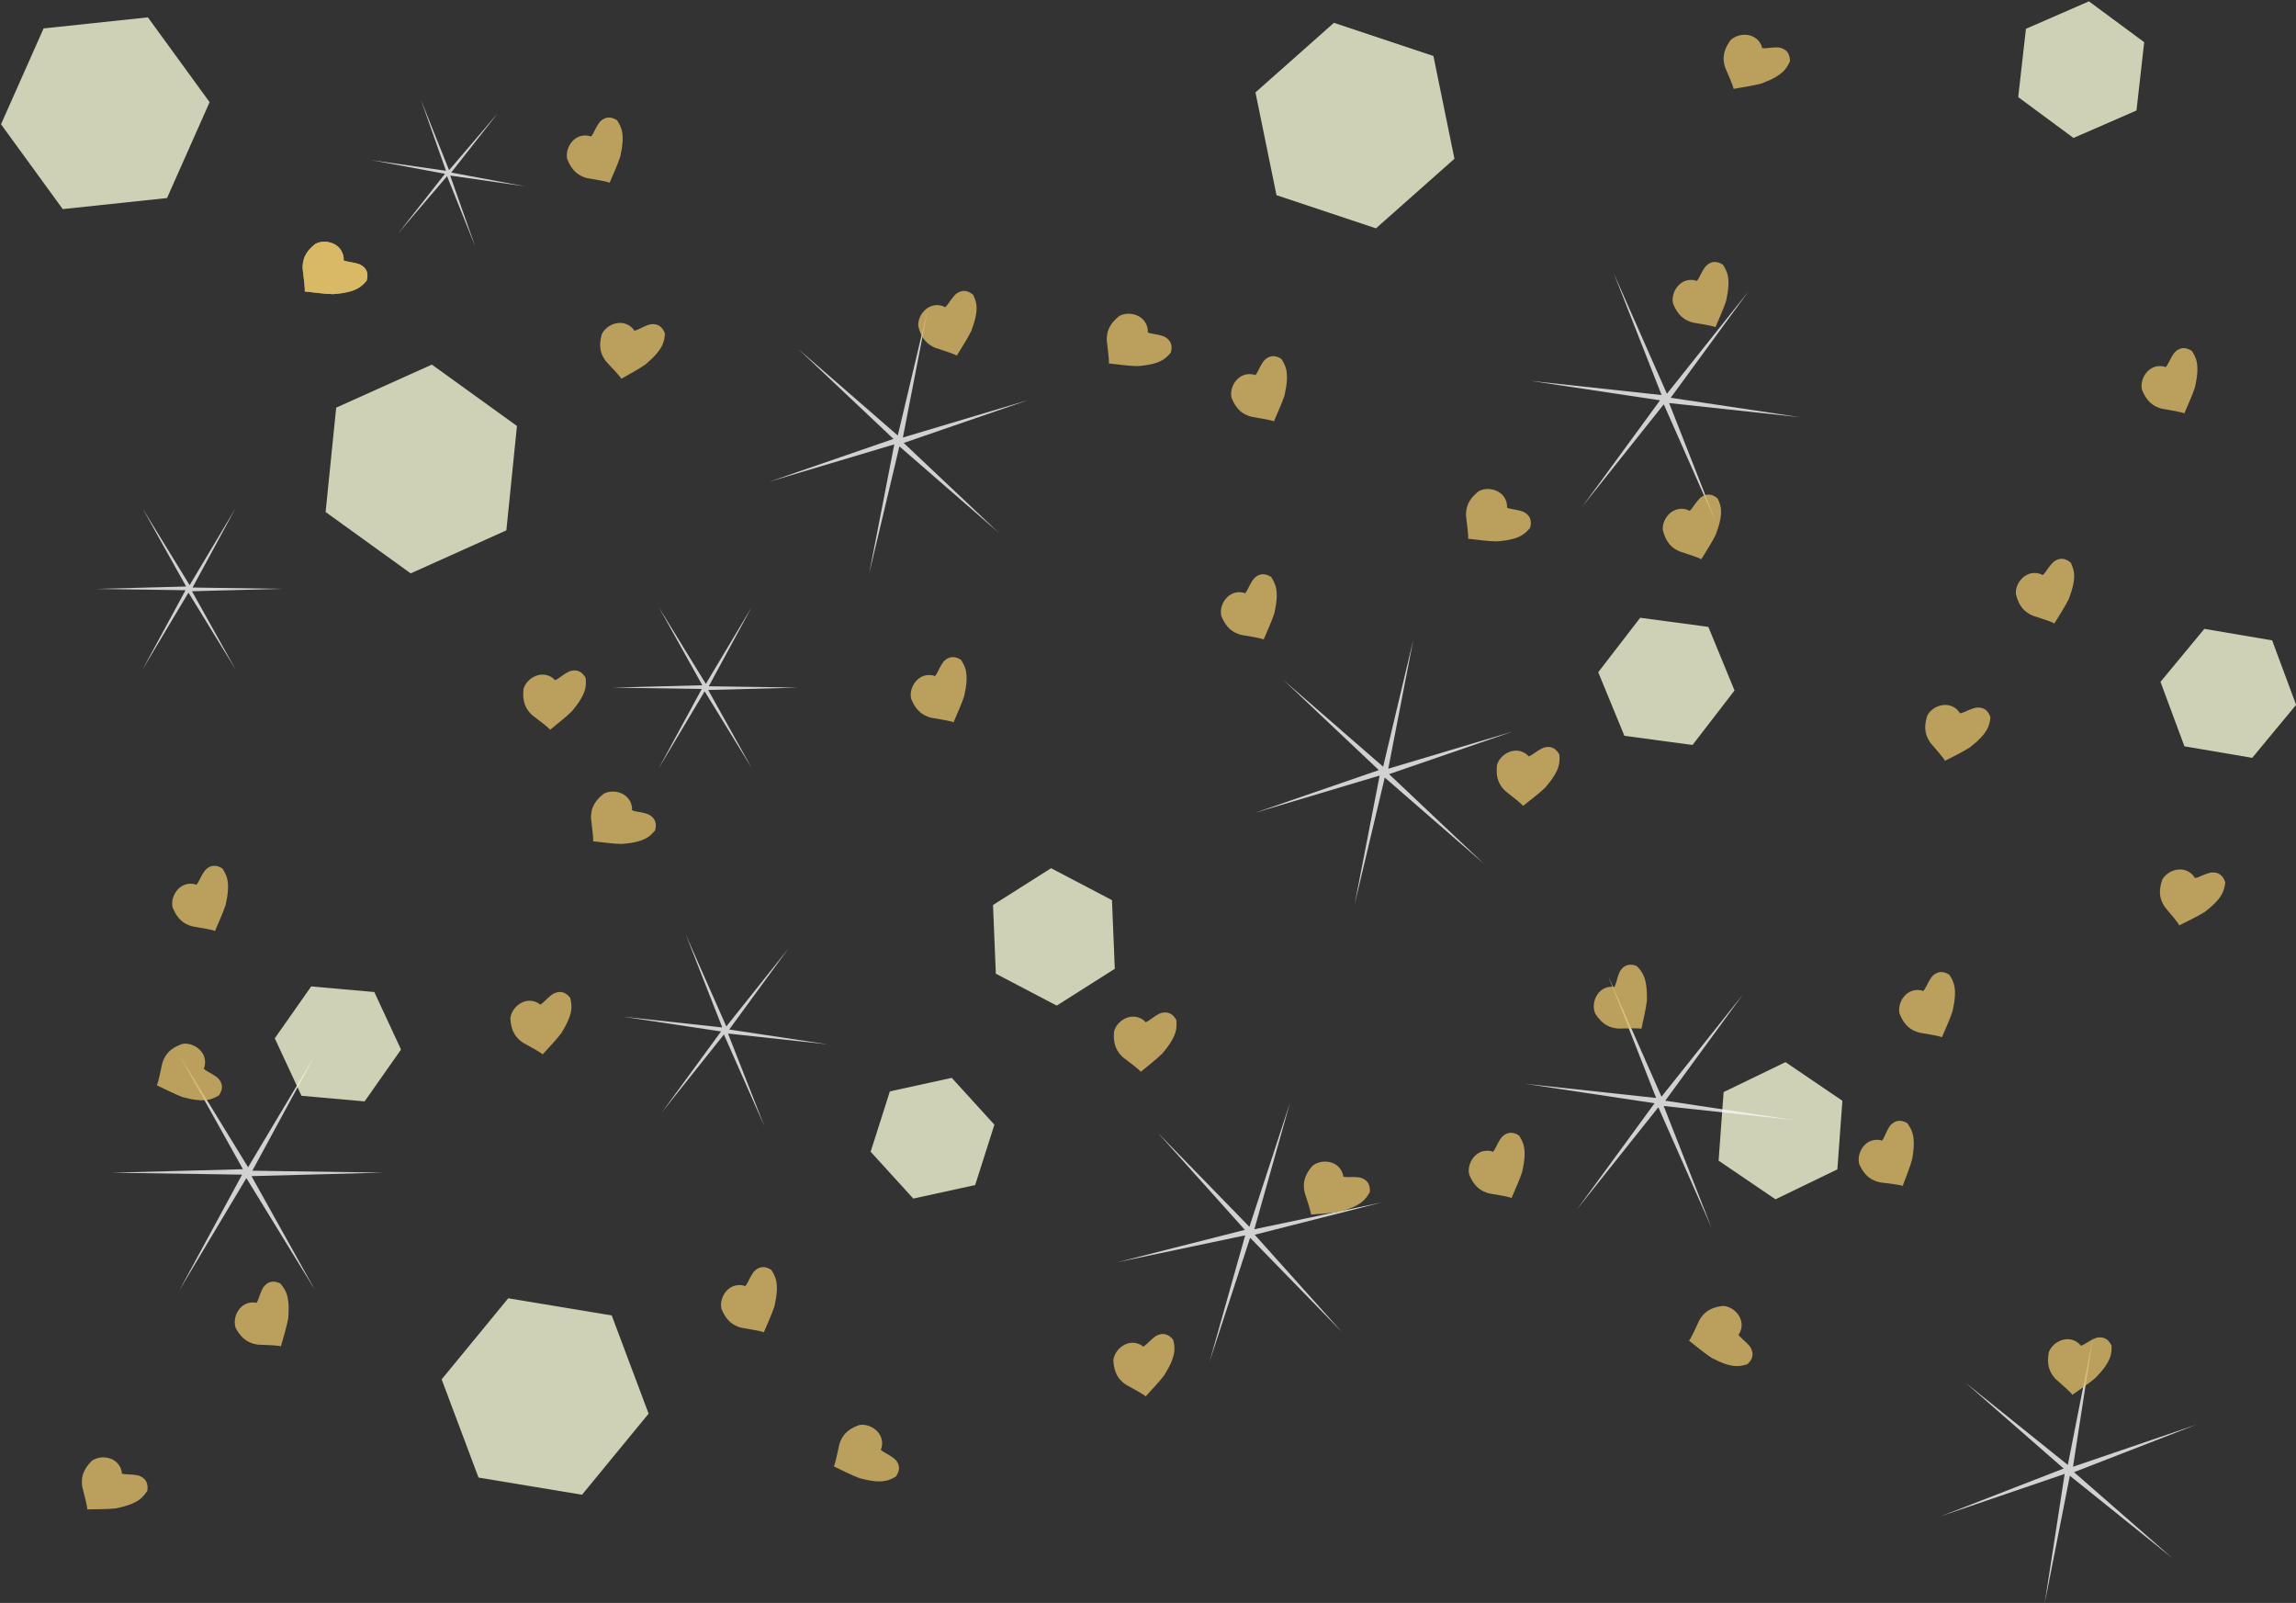<?xml version="1.0" encoding="UTF-8" standalone="no"?>
<!-- Created with Inkscape (http://www.inkscape.org/) -->

<svg
   xmlns:dc="http://purl.org/dc/elements/1.1/"
   xmlns:cc="http://creativecommons.org/ns#"
   xmlns:rdf="http://www.w3.org/1999/02/22-rdf-syntax-ns#"
   xmlns:svg="http://www.w3.org/2000/svg"
   xmlns="http://www.w3.org/2000/svg"
   xmlns:sodipodi="http://sodipodi.sourceforge.net/DTD/sodipodi-0.dtd"
   xmlns:inkscape="http://www.inkscape.org/namespaces/inkscape"
   width="1285.787"
   height="897.45"
   viewBox="0 0 1285.787 897.45"
   id="svg5194"
   version="1.1"
   inkscape:version="0.91 r"
   sodipodi:docname="decorator_infantil.svg">
  <rect x="0" y="0" width="1285.787" height="897.45" fill="#333333" stroke="none"/>
  <defs
     id="defs5196" />
  <sodipodi:namedview
     id="base"
     pagecolor="#ffffff"
     bordercolor="#666666"
     borderopacity="1.0"
     inkscape:pageopacity="0.0"
     inkscape:pageshadow="2"
     inkscape:zoom="0.8682611"
     inkscape:cx="725.31647"
     inkscape:cy="401.54115"
     inkscape:document-units="px"
     inkscape:current-layer="g5153"
     showgrid="false"
     units="px"
     fit-margin-top="0"
     fit-margin-left="0"
     fit-margin-right="0"
     fit-margin-bottom="0"
     inkscape:window-width="1855"
     inkscape:window-height="1056"
     inkscape:window-x="65"
     inkscape:window-y="24"
     inkscape:window-maximized="1" />
  <g
     inkscape:label="Capa 1"
     inkscape:groupmode="layer"
     id="layer1"
     transform="translate(142.563,-234.491)">
    <g
       transform="translate(-424.014,143.02)"
       id="g5153">
      <path
         transform="translate(-1115.475,203.402)"
         d="m 2211.429,-23.048 -43.94,38.964 -55.714,-18.571 -11.774,-57.536 43.94,-38.964 55.714,18.571 z"
         inkscape:randomized="0"
         inkscape:rounded="0"
         inkscape:flatsided="true"
         sodipodi:arg2="0.84534932"
         sodipodi:arg1="0.32175055"
         sodipodi:r2="60.012753"
         sodipodi:r1="58.728016"
         sodipodi:cy="-41.619797"
         sodipodi:cx="2155.7144"
         sodipodi:sides="6"
         id="path6633-4"
         style="display:inline;opacity:0.809;fill:#f3f6d4;fill-opacity:1;fill-rule:nonzero;stroke:none"
         sodipodi:type="star" />
      <path
         inkscape:transform-center-y="7.0710678"
         inkscape:transform-center-x="132.32998"
         sodipodi:type="star"
         style="display:inline;opacity:0.809;fill:#f6f6f6;fill-opacity:1;fill-rule:nonzero;stroke:none"
         id="path6641-2"
         sodipodi:sides="6"
         sodipodi:cx="1754.2856"
         sodipodi:cy="328.38019"
         sodipodi:r1="103.88376"
         sodipodi:r2="4.205852"
         sodipodi:arg1="1.0209431"
         sodipodi:arg2="1.7016545"
         inkscape:flatsided="false"
         inkscape:rounded="0"
         inkscape:randomized="0"
         d="m 1808.571,416.952 -54.835,-84.402 -49.013,87.129 45.677,-89.689 -99.962,1.117 100.511,-5.287 -50.949,-86.011 54.834,84.402 49.014,-87.129 -45.677,89.689 99.962,-1.117 -100.511,5.287 z"
         transform="matrix(0.527,0.509,-0.509,0.527,27.304,-727.646)" />
      <path
         transform="matrix(0.732,0.019,-0.019,0.732,-857.997,474.311)"
         d="m 1808.571,416.952 -54.835,-84.402 -49.013,87.129 45.677,-89.689 -99.962,1.117 100.511,-5.287 -50.949,-86.011 54.834,84.402 49.014,-87.129 -45.677,89.689 99.962,-1.117 -100.511,5.287 z"
         inkscape:randomized="0"
         inkscape:rounded="0"
         inkscape:flatsided="false"
         sodipodi:arg2="1.7016545"
         sodipodi:arg1="1.0209431"
         sodipodi:r2="4.205852"
         sodipodi:r1="103.88376"
         sodipodi:cy="328.38019"
         sodipodi:cx="1754.2856"
         sodipodi:sides="6"
         id="path6690"
         style="display:inline;opacity:0.809;fill:#f6f6f6;fill-opacity:1;fill-rule:nonzero;stroke:none"
         sodipodi:type="star"
         inkscape:transform-center-x="92.822665"
         inkscape:transform-center-y="94.578933" />
      <path
         sodipodi:type="star"
         style="display:inline;opacity:0.809;fill:#f3f6d4;fill-opacity:1;fill-rule:nonzero;stroke:none"
         id="path6692"
         sodipodi:sides="6"
         sodipodi:cx="2155.7144"
         sodipodi:cy="-41.619797"
         sodipodi:r1="58.728016"
         sodipodi:r2="60.012753"
         sodipodi:arg1="0.32175055"
         sodipodi:arg2="0.84534932"
         inkscape:flatsided="true"
         inkscape:rounded="0"
         inkscape:randomized="0"
         d="m 2211.429,-23.048 -43.94,38.964 -55.714,-18.571 -11.774,-57.536 43.94,-38.964 55.714,18.571 z"
         transform="matrix(-0.644,0.123,-0.123,-0.644,2597.8,180.991)" />
      <path
         transform="matrix(-0.647,-0.105,0.105,-0.647,2270.764,815.445)"
         d="m 2211.429,-23.048 -43.94,38.964 -55.714,-18.571 -11.774,-57.536 43.94,-38.964 55.714,18.571 z"
         inkscape:randomized="0"
         inkscape:rounded="0"
         inkscape:flatsided="true"
         sodipodi:arg2="0.84534932"
         sodipodi:arg1="0.32175055"
         sodipodi:r2="60.012753"
         sodipodi:r1="58.728016"
         sodipodi:cy="-41.619797"
         sodipodi:cx="2155.7144"
         sodipodi:sides="6"
         id="path6694"
         style="display:inline;opacity:0.809;fill:#f3f6d4;fill-opacity:1;fill-rule:nonzero;stroke:none"
         sodipodi:type="star" />
      <path
         sodipodi:type="star"
         style="display:inline;opacity:0.809;fill:#f3f6d4;fill-opacity:1;fill-rule:nonzero;stroke:none"
         id="path6697"
         sodipodi:sides="6"
         sodipodi:cx="2155.7144"
         sodipodi:cy="-41.619797"
         sodipodi:r1="58.728016"
         sodipodi:r2="60.012753"
         sodipodi:arg1="0.32175055"
         sodipodi:arg2="0.84534932"
         inkscape:flatsided="true"
         inkscape:rounded="0"
         inkscape:randomized="0"
         d="m 2211.429,-23.048 -43.94,38.964 -55.714,-18.571 -11.774,-57.536 43.94,-38.964 55.714,18.571 z"
         transform="matrix(-0.631,-0.178,0.178,-0.631,2646.214,1081.986)" />
      <path
         transform="matrix(-0.411,-0.511,0.511,-0.411,2436.587,1564.124)"
         d="m 2211.429,-23.048 -43.94,38.964 -55.714,-18.571 -11.774,-57.536 43.94,-38.964 55.714,18.571 z"
         inkscape:randomized="0"
         inkscape:rounded="0"
         inkscape:flatsided="true"
         sodipodi:arg2="0.84534932"
         sodipodi:arg1="0.32175055"
         sodipodi:r2="60.012753"
         sodipodi:r1="58.728016"
         sodipodi:cy="-41.619797"
         sodipodi:cx="2155.7144"
         sodipodi:sides="6"
         id="path6699"
         style="display:inline;opacity:0.809;fill:#f3f6d4;fill-opacity:1;fill-rule:nonzero;stroke:none"
         sodipodi:type="star" />
      <path
         sodipodi:type="star"
         style="display:inline;opacity:0.809;fill:#f3f6d4;fill-opacity:1;fill-rule:nonzero;stroke:none"
         id="path6701"
         sodipodi:sides="6"
         sodipodi:cx="2155.7144"
         sodipodi:cy="-41.619797"
         sodipodi:r1="58.728016"
         sodipodi:r2="60.012753"
         sodipodi:arg1="0.32175055"
         sodipodi:arg2="0.84534932"
         inkscape:flatsided="true"
         inkscape:rounded="0"
         inkscape:randomized="0"
         d="m 2211.429,-23.048 -43.94,38.964 -55.714,-18.571 -11.774,-57.536 43.94,-38.964 55.714,18.571 z"
         transform="matrix(-0.136,-0.641,0.641,-0.136,1766.811,1506.62)" />
      <path
         sodipodi:type="star"
         style="display:inline;opacity:0.809;fill:#f3f6d4;fill-opacity:1;fill-rule:nonzero;stroke:none"
         id="path6703"
         sodipodi:sides="6"
         sodipodi:cx="2155.7144"
         sodipodi:cy="-41.619797"
         sodipodi:r1="58.728016"
         sodipodi:r2="60.012753"
         sodipodi:arg1="0.32175055"
         sodipodi:arg2="0.84534932"
         inkscape:flatsided="true"
         inkscape:rounded="0"
         inkscape:randomized="0"
         d="m 2211.429,-23.048 -43.94,38.964 -55.714,-18.571 -11.774,-57.536 43.94,-38.964 55.714,18.571 z"
         transform="matrix(0.814,0.581,-0.581,0.814,-1438.507,-1063.729)" />
      <path
         transform="matrix(0.219,0.976,-0.976,0.219,4.651,-1740.815)"
         d="m 2211.429,-23.048 -43.94,38.964 -55.714,-18.571 -11.774,-57.536 43.94,-38.964 55.714,18.571 z"
         inkscape:randomized="0"
         inkscape:rounded="0"
         inkscape:flatsided="true"
         sodipodi:arg2="0.84534932"
         sodipodi:arg1="0.32175055"
         sodipodi:r2="60.012753"
         sodipodi:r1="58.728016"
         sodipodi:cy="-41.619797"
         sodipodi:cx="2155.7144"
         sodipodi:sides="6"
         id="path6705"
         style="display:inline;opacity:0.809;fill:#f3f6d4;fill-opacity:1;fill-rule:nonzero;stroke:none"
         sodipodi:type="star" />
      <path
         sodipodi:type="star"
         style="display:inline;opacity:0.809;fill:#f3f6d4;fill-opacity:1;fill-rule:nonzero;stroke:none"
         id="path6707"
         sodipodi:sides="6"
         sodipodi:cx="2155.7144"
         sodipodi:cy="-41.619797"
         sodipodi:r1="58.728016"
         sodipodi:r2="60.012753"
         sodipodi:arg1="0.32175055"
         sodipodi:arg2="0.84534932"
         inkscape:flatsided="true"
         inkscape:rounded="0"
         inkscape:randomized="0"
         d="m 2211.429,-23.048 -43.94,38.964 -55.714,-18.571 -11.774,-57.536 43.94,-38.964 55.714,18.571 z"
         transform="matrix(-0.358,0.934,-0.934,-0.358,1319.602,-1154.994)" />
      <path
         sodipodi:type="star"
         style="display:inline;opacity:0.809;fill:#f6f6f6;fill-opacity:1;fill-rule:nonzero;stroke:none"
         id="path6709"
         sodipodi:sides="6"
         sodipodi:cx="1754.2856"
         sodipodi:cy="328.38019"
         sodipodi:r1="103.88376"
         sodipodi:r2="4.205852"
         sodipodi:arg1="1.0209431"
         sodipodi:arg2="1.7016545"
         inkscape:flatsided="false"
         inkscape:rounded="0"
         inkscape:randomized="0"
         d="m 1808.571,416.952 -54.835,-84.402 -49.013,87.129 45.677,-89.689 -99.962,1.117 100.511,-5.287 -50.949,-86.011 54.834,84.402 49.014,-87.129 -45.677,89.689 99.962,-1.117 -100.511,5.287 z"
         transform="matrix(0.483,0.551,-0.551,0.483,314.955,-343.82)" />
      <path
         transform="matrix(-0.463,0.568,-0.568,-0.463,2212.828,-529.505)"
         d="m 1808.571,416.952 -54.835,-84.402 -49.013,87.129 45.677,-89.689 -99.962,1.117 100.511,-5.287 -50.949,-86.011 54.834,84.402 49.014,-87.129 -45.677,89.689 99.962,-1.117 -100.511,5.287 z"
         inkscape:randomized="0"
         inkscape:rounded="0"
         inkscape:flatsided="false"
         sodipodi:arg2="1.7016545"
         sodipodi:arg1="1.0209431"
         sodipodi:r2="4.205852"
         sodipodi:r1="103.88376"
         sodipodi:cy="328.38019"
         sodipodi:cx="1754.2856"
         sodipodi:sides="6"
         id="path6711"
         style="display:inline;opacity:0.809;fill:#f6f6f6;fill-opacity:1;fill-rule:nonzero;stroke:none"
         sodipodi:type="star" />
      <path
         sodipodi:type="star"
         style="display:inline;opacity:0.809;fill:#f6f6f6;fill-opacity:1;fill-rule:nonzero;stroke:none"
         id="path6713"
         sodipodi:sides="6"
         sodipodi:cx="1754.2856"
         sodipodi:cy="328.38019"
         sodipodi:r1="103.88376"
         sodipodi:r2="4.205852"
         sodipodi:arg1="1.0209431"
         sodipodi:arg2="1.7016545"
         inkscape:flatsided="false"
         inkscape:rounded="0"
         inkscape:randomized="0"
         d="m 1808.571,416.952 -54.835,-84.402 -49.013,87.129 45.677,-89.689 -99.962,1.117 100.511,-5.287 -50.949,-86.011 54.834,84.402 49.014,-87.129 -45.677,89.689 99.962,-1.117 -100.511,5.287 z"
         transform="matrix(-0.696,0.229,-0.229,-0.696,2736.208,741.502)" />
      <path
         transform="matrix(-0.415,-0.082,0.082,-0.415,1233.479,468.56)"
         d="m 1808.571,416.952 -54.835,-84.402 -49.013,87.129 45.677,-89.689 -99.962,1.117 100.511,-5.287 -50.949,-86.011 54.834,84.402 49.014,-87.129 -45.677,89.689 99.962,-1.117 -100.511,5.287 z"
         inkscape:randomized="0"
         inkscape:rounded="0"
         inkscape:flatsided="false"
         sodipodi:arg2="1.7016545"
         sodipodi:arg1="1.0209431"
         sodipodi:r2="4.205852"
         sodipodi:r1="103.88376"
         sodipodi:cy="328.38019"
         sodipodi:cx="1754.2856"
         sodipodi:sides="6"
         id="path6715"
         style="display:inline;opacity:0.809;fill:#f6f6f6;fill-opacity:1;fill-rule:nonzero;stroke:none"
         sodipodi:type="star" />
      <path
         style="display:inline;fill:#d9b965;fill-opacity:1;fill-rule:evenodd;stroke:none;stroke-width:1px;stroke-linecap:butt;stroke-linejoin:miter;stroke-opacity:1"
         d="m 473.957,236.515 c -0.471,-8.932 -10.455,-11.606 -16.033,-8.416 -5.88,4.656 -7.099,9.045 -6.995,13.701 0.576,4.66 1.495,11.772 1.133,12.836 14.161,1.696 12.736,1.298 15.856,1.51 13.12,-0.933 15.976,-4.247 18.876,-7.55 1.155,-4.054 0.052,-7.141 -3.775,-9.06 -4.554,-1.694 -10.277,-1.515 -9.06,-3.02 z"
         id="path5285"
         inkscape:connector-curvature="0"
         sodipodi:nodetypes="cccccccc" />
      <path
         sodipodi:nodetypes="cccccccc"
         inkscape:connector-curvature="0"
         id="path7556"
         d="m 473.957,236.515 c -0.471,-8.932 -10.455,-11.606 -16.033,-8.416 -5.88,4.656 -7.099,9.045 -6.995,13.701 0.576,4.66 1.495,11.772 1.133,12.836 14.161,1.696 12.736,1.298 15.856,1.51 13.12,-0.933 15.976,-4.247 18.876,-7.55 1.155,-4.054 0.052,-7.141 -3.775,-9.06 -4.554,-1.694 -10.277,-1.515 -9.06,-3.02 z"
         style="display:inline;fill:#d9b965;fill-opacity:1;fill-rule:evenodd;stroke:none;stroke-width:1px;stroke-linecap:butt;stroke-linejoin:miter;stroke-opacity:1;opacity:0.809" />
      <path
         style="display:inline;opacity:0.809;fill:#d9b965;fill-opacity:1;fill-rule:evenodd;stroke:none;stroke-width:1px;stroke-linecap:butt;stroke-linejoin:miter;stroke-opacity:1"
         d="m 810.112,263.095 c -8.289,-3.36 -14.944,4.548 -14.42,10.953 1.724,7.3 5.182,10.264 9.443,12.144 4.465,1.454 11.295,3.637 12.105,4.416 7.539,-12.107 6.575,-10.985 8.09,-13.72 4.718,-12.278 2.927,-16.269 1.164,-20.297 -3.182,-2.765 -6.446,-3.075 -9.806,-0.422 -3.465,3.406 -5.729,8.665 -6.577,6.925 z"
         id="path8110"
         inkscape:connector-curvature="0"
         sodipodi:nodetypes="cccccccc" />
      <path
         sodipodi:nodetypes="cccccccc"
         inkscape:connector-curvature="0"
         id="path8112"
         d="m 1268.17,117.704 c -2.956,-8.441 -13.289,-8.21 -17.749,-3.584 -4.339,6.118 -4.279,10.673 -2.874,15.113 1.859,4.312 4.735,10.881 4.685,12.003 14.069,-2.342 12.589,-2.325 15.643,-2.995 12.333,-4.573 14.145,-8.555 16.002,-12.539 -0.028,-4.216 -1.952,-6.869 -6.164,-7.639 -4.846,-0.349 -10.289,1.427 -9.544,-0.359 z"
         style="display:inline;opacity:0.809;fill:#d9b965;fill-opacity:1;fill-rule:evenodd;stroke:none;stroke-width:1px;stroke-linecap:butt;stroke-linejoin:miter;stroke-opacity:1" />
      <path
         style="display:inline;opacity:0.809;fill:#d9b965;fill-opacity:1;fill-rule:evenodd;stroke:none;stroke-width:1px;stroke-linecap:butt;stroke-linejoin:miter;stroke-opacity:1"
         d="m 1357.873,646.048 c -8.691,-2.111 -14.118,6.685 -12.662,12.944 2.773,6.969 6.628,9.396 11.118,10.633 4.629,0.786 11.706,1.945 12.621,2.598 5.688,-13.079 4.897,-11.828 5.996,-14.756 2.871,-12.836 0.516,-16.522 -1.817,-20.249 -3.553,-2.27 -6.826,-2.099 -9.762,1.017 -2.929,3.876 -4.4,9.41 -5.493,7.813 z"
         id="path8114"
         inkscape:connector-curvature="0"
         sodipodi:nodetypes="cccccccc"
         inkscape:transform-center-x="1.6599572"
         inkscape:transform-center-y="-4.5206261" />
      <path
         inkscape:transform-center-y="-4.5206261"
         inkscape:transform-center-x="1.6599572"
         sodipodi:nodetypes="cccccccc"
         inkscape:connector-curvature="0"
         id="path8116"
         d="m 390.77,586.557 c -8.691,-2.111 -14.118,6.685 -12.662,12.944 2.773,6.969 6.628,9.396 11.118,10.633 4.629,0.786 11.706,1.945 12.621,2.598 5.688,-13.079 4.897,-11.828 5.996,-14.756 2.871,-12.836 0.516,-16.522 -1.817,-20.249 -3.553,-2.27 -6.826,-2.099 -9.762,1.017 -2.929,3.876 -4.4,9.41 -5.493,7.813 z"
         style="display:inline;opacity:0.809;fill:#d9b965;fill-opacity:1;fill-rule:evenodd;stroke:none;stroke-width:1px;stroke-linecap:butt;stroke-linejoin:miter;stroke-opacity:1" />
      <path
         style="display:inline;opacity:0.809;fill:#d9b965;fill-opacity:1;fill-rule:evenodd;stroke:none;stroke-width:1px;stroke-linecap:butt;stroke-linejoin:miter;stroke-opacity:1"
         d="m 698.123,811.257 c -8.691,-2.111 -14.118,6.685 -12.662,12.944 2.773,6.969 6.628,9.396 11.118,10.633 4.629,0.786 11.706,1.945 12.621,2.598 5.688,-13.079 4.897,-11.828 5.996,-14.756 2.871,-12.836 0.516,-16.522 -1.817,-20.249 -3.553,-2.27 -6.826,-2.099 -9.762,1.017 -2.929,3.876 -4.4,9.41 -5.493,7.813 z"
         id="path8118"
         inkscape:connector-curvature="0"
         sodipodi:nodetypes="cccccccc"
         inkscape:transform-center-x="1.6599572"
         inkscape:transform-center-y="-4.5206261" />
      <path
         inkscape:transform-center-y="-4.5206261"
         inkscape:transform-center-x="1.6599572"
         sodipodi:nodetypes="cccccccc"
         inkscape:connector-curvature="0"
         id="path8120"
         d="m 1116.86,736.046 c -8.691,-2.111 -14.118,6.685 -12.662,12.944 2.773,6.969 6.628,9.396 11.118,10.633 4.629,0.786 11.706,1.945 12.621,2.598 5.688,-13.079 4.897,-11.828 5.996,-14.756 2.871,-12.836 0.516,-16.522 -1.817,-20.249 -3.553,-2.27 -6.826,-2.099 -9.762,1.017 -2.929,3.876 -4.4,9.41 -5.493,7.813 z"
         style="display:inline;opacity:0.809;fill:#d9b965;fill-opacity:1;fill-rule:evenodd;stroke:none;stroke-width:1px;stroke-linecap:butt;stroke-linejoin:miter;stroke-opacity:1" />
      <path
         style="display:inline;opacity:0.809;fill:#d9b965;fill-opacity:1;fill-rule:evenodd;stroke:none;stroke-width:1px;stroke-linecap:butt;stroke-linejoin:miter;stroke-opacity:1"
         d="m 978.049,423.34 c -8.691,-2.111 -14.118,6.685 -12.662,12.944 2.773,6.969 6.628,9.396 11.118,10.633 4.629,0.786 11.706,1.945 12.621,2.598 5.688,-13.079 4.897,-11.828 5.996,-14.756 2.871,-12.836 0.516,-16.522 -1.817,-20.249 -3.553,-2.27 -6.826,-2.099 -9.762,1.017 -2.929,3.876 -4.4,9.41 -5.493,7.813 z"
         id="path8122"
         inkscape:connector-curvature="0"
         sodipodi:nodetypes="cccccccc"
         inkscape:transform-center-x="1.6599572"
         inkscape:transform-center-y="-4.5206261" />
      <path
         inkscape:transform-center-y="-4.5206261"
         inkscape:transform-center-x="1.6599572"
         sodipodi:nodetypes="cccccccc"
         inkscape:connector-curvature="0"
         id="path8124"
         d="m 1493.633,296.732 c -8.691,-2.111 -14.118,6.685 -12.662,12.944 2.773,6.969 6.628,9.396 11.118,10.633 4.629,0.786 11.706,1.945 12.621,2.598 5.688,-13.079 4.897,-11.828 5.996,-14.756 2.871,-12.836 0.516,-16.522 -1.817,-20.249 -3.553,-2.27 -6.826,-2.099 -9.762,1.017 -2.929,3.876 -4.4,9.41 -5.493,7.813 z"
         style="display:inline;opacity:0.809;fill:#d9b965;fill-opacity:1;fill-rule:evenodd;stroke:none;stroke-width:1px;stroke-linecap:butt;stroke-linejoin:miter;stroke-opacity:1" />
      <path
         style="display:inline;opacity:0.809;fill:#d9b965;fill-opacity:1;fill-rule:evenodd;stroke:none;stroke-width:1px;stroke-linecap:butt;stroke-linejoin:miter;stroke-opacity:1"
         d="m 611.769,167.631 c -8.691,-2.111 -14.118,6.685 -12.662,12.944 2.773,6.969 6.628,9.396 11.118,10.633 4.629,0.786 11.706,1.945 12.621,2.598 5.688,-13.079 4.897,-11.828 5.996,-14.756 2.871,-12.836 0.516,-16.522 -1.817,-20.249 -3.553,-2.27 -6.826,-2.099 -9.762,1.017 -2.929,3.876 -4.4,9.41 -5.493,7.813 z"
         id="path8126"
         inkscape:connector-curvature="0"
         sodipodi:nodetypes="cccccccc"
         inkscape:transform-center-x="1.6599572"
         inkscape:transform-center-y="-4.5206261" />
      <path
         sodipodi:type="star"
         style="display:inline;opacity:0.809;fill:#f6f6f6;fill-opacity:1;fill-rule:nonzero;stroke:none"
         id="path8128"
         sodipodi:sides="6"
         sodipodi:cx="1754.2856"
         sodipodi:cy="328.38019"
         sodipodi:r1="103.88376"
         sodipodi:r2="4.205852"
         sodipodi:arg1="1.0209431"
         sodipodi:arg2="1.7016545"
         inkscape:flatsided="false"
         inkscape:rounded="0"
         inkscape:randomized="0"
         d="m 1808.571,416.952 -54.835,-84.402 -49.013,87.129 45.677,-89.689 -99.962,1.117 100.511,-5.287 -50.949,-86.011 54.834,84.402 49.014,-87.129 -45.677,89.689 99.962,-1.117 -100.511,5.287 z"
         transform="matrix(-0.463,0.568,-0.568,-0.463,2209.777,-135.952)" />
      <path
         style="display:inline;opacity:0.809;fill:#d9b965;fill-opacity:1;fill-rule:evenodd;stroke:none;stroke-width:1px;stroke-linecap:butt;stroke-linejoin:miter;stroke-opacity:1"
         d="m 635.452,544.356 c -0.471,-8.932 -10.455,-11.606 -16.033,-8.416 -5.88,4.656 -7.099,9.045 -6.995,13.701 0.576,4.66 1.495,11.772 1.133,12.836 14.161,1.696 12.736,1.298 15.856,1.51 13.12,-0.933 15.976,-4.247 18.876,-7.55 1.155,-4.054 0.052,-7.141 -3.775,-9.06 -4.554,-1.694 -10.277,-1.515 -9.06,-3.02 z"
         id="path3361"
         inkscape:connector-curvature="0"
         sodipodi:nodetypes="cccccccc" />
      <path
         inkscape:transform-center-y="-4.5206261"
         inkscape:transform-center-x="1.6599572"
         sodipodi:nodetypes="cccccccc"
         inkscape:connector-curvature="0"
         id="path3365"
         d="m 804.361,469.713 c -8.691,-2.111 -14.118,6.685 -12.662,12.944 2.773,6.969 6.628,9.396 11.118,10.633 4.629,0.786 11.706,1.945 12.621,2.598 5.688,-13.079 4.897,-11.828 5.996,-14.756 2.871,-12.836 0.516,-16.522 -1.817,-20.249 -3.553,-2.27 -6.826,-2.099 -9.762,1.017 -2.929,3.876 -4.4,9.41 -5.493,7.813 z"
         style="display:inline;opacity:0.809;fill:#d9b965;fill-opacity:1;fill-rule:evenodd;stroke:none;stroke-width:1px;stroke-linecap:butt;stroke-linejoin:miter;stroke-opacity:1" />
      <path
         sodipodi:nodetypes="cccccccc"
         inkscape:connector-curvature="0"
         id="path3367"
         d="m 1125.472,374.962 c -0.471,-8.932 -10.455,-11.606 -16.033,-8.416 -5.88,4.656 -7.099,9.045 -6.995,13.701 0.576,4.66 1.495,11.772 1.133,12.836 14.161,1.696 12.736,1.298 15.856,1.51 13.12,-0.933 15.976,-4.247 18.876,-7.55 1.155,-4.054 0.052,-7.141 -3.775,-9.06 -4.554,-1.694 -10.277,-1.515 -9.06,-3.02 z"
         style="display:inline;opacity:0.809;fill:#d9b965;fill-opacity:1;fill-rule:evenodd;stroke:none;stroke-width:1px;stroke-linecap:butt;stroke-linejoin:miter;stroke-opacity:1" />
      <path
         style="display:inline;opacity:0.809;fill:#d9b965;fill-opacity:1;fill-rule:evenodd;stroke:none;stroke-width:1px;stroke-linecap:butt;stroke-linejoin:miter;stroke-opacity:1"
         d="m 1424.773,413.059 c -8.289,-3.36 -14.944,4.548 -14.419,10.953 1.724,7.3 5.182,10.264 9.443,12.144 4.465,1.454 11.296,3.637 12.105,4.416 7.54,-12.107 6.575,-10.985 8.09,-13.72 4.718,-12.278 2.927,-16.269 1.164,-20.297 -3.182,-2.765 -6.446,-3.075 -9.806,-0.422 -3.465,3.406 -5.729,8.665 -6.577,6.925 z"
         id="path3369"
         inkscape:connector-curvature="0"
         sodipodi:nodetypes="cccccccc" />
      <path
         style="display:inline;opacity:0.809;fill:#d9b965;fill-opacity:1;fill-rule:evenodd;stroke:none;stroke-width:1px;stroke-linecap:butt;stroke-linejoin:miter;stroke-opacity:1"
         d="m 1231.036,248.491 c -8.691,-2.111 -14.118,6.685 -12.662,12.944 2.773,6.969 6.628,9.396 11.118,10.633 4.629,0.786 11.706,1.945 12.621,2.598 5.688,-13.079 4.897,-11.828 5.996,-14.756 2.871,-12.836 0.516,-16.522 -1.817,-20.249 -3.553,-2.27 -6.826,-2.099 -9.762,1.017 -2.929,3.876 -4.4,9.41 -5.493,7.813 z"
         id="path3371"
         inkscape:connector-curvature="0"
         sodipodi:nodetypes="cccccccc"
         inkscape:transform-center-x="1.6599572"
         inkscape:transform-center-y="-4.5206261" />
      <path
         style="display:inline;opacity:0.809;fill:#d9b965;fill-opacity:1;fill-rule:evenodd;stroke:none;stroke-width:1px;stroke-linecap:butt;stroke-linejoin:miter;stroke-opacity:1"
         d="m 1033.655,749.513 c -2.166,-8.678 -12.476,-9.399 -17.344,-5.203 -4.884,5.692 -5.244,10.233 -4.254,14.784 1.454,4.465 3.713,11.271 3.56,12.384 14.225,-1.037 12.75,-1.155 15.853,-1.542 12.701,-3.418 14.872,-7.216 17.089,-11.012 0.36,-4.2 -1.311,-7.02 -5.434,-8.174 -4.793,-0.794 -10.377,0.473 -9.47,-1.236 z"
         id="path3373"
         inkscape:connector-curvature="0"
         sodipodi:nodetypes="cccccccc" />
      <path
         sodipodi:nodetypes="cccccccc"
         inkscape:connector-curvature="0"
         id="path3375"
         d="m 1334.727,729.822 c -8.778,-1.717 -13.802,7.315 -12.066,13.502 3.084,6.837 7.045,9.087 11.586,10.12 4.66,0.576 11.782,1.415 12.725,2.026 5.092,-13.322 4.359,-12.037 5.324,-15.011 2.289,-12.953 -0.23,-16.529 -2.728,-20.146 -3.651,-2.107 -6.914,-1.789 -9.707,1.456 -2.751,4.004 -3.971,9.599 -5.135,8.053 z"
         style="display:inline;opacity:0.809;fill:#d9b965;fill-opacity:1;fill-rule:evenodd;stroke:none;stroke-width:1px;stroke-linecap:butt;stroke-linejoin:miter;stroke-opacity:1" />
      <path
         inkscape:transform-center-y="-5.7306021"
         inkscape:transform-center-x="2.6105105"
         sodipodi:nodetypes="cccccccc"
         inkscape:connector-curvature="0"
         id="path3377"
         d="m 1184.789,643.911 c -8.934,-0.415 -12.584,9.255 -9.961,15.122 4.051,6.312 8.298,7.959 12.942,8.317 4.694,-0.112 11.862,-0.323 12.885,0.143 3.088,-13.924 2.551,-12.545 3.071,-15.629 0.37,-13.148 -2.645,-16.317 -5.646,-19.53 -3.92,-1.55 -7.101,-0.758 -9.389,2.86 -2.136,4.364 -2.524,10.076 -3.902,8.717 z"
         style="display:inline;opacity:0.809;fill:#d9b965;fill-opacity:1;fill-rule:evenodd;stroke:none;stroke-width:1px;stroke-linecap:butt;stroke-linejoin:miter;stroke-opacity:1" />
      <path
         sodipodi:nodetypes="cccccccc"
         inkscape:connector-curvature="0"
         id="path3379"
         d="m 591.813,471.73 c -6.725,-5.897 -15.609,-0.615 -17.218,5.606 -0.771,7.461 1.522,11.397 4.928,14.573 3.739,2.841 9.473,7.146 9.982,8.149 11.099,-8.957 9.819,-8.214 12.149,-10.3 8.49,-10.046 8.11,-14.404 7.769,-18.787 -2.097,-3.657 -5.077,-5.022 -9.123,-3.621 -4.391,2.078 -8.258,6.301 -8.487,4.38 z"
         style="display:inline;opacity:0.809;fill:#d9b965;fill-opacity:1;fill-rule:evenodd;stroke:none;stroke-width:1px;stroke-linecap:butt;stroke-linejoin:miter;stroke-opacity:1" />
      <path
         sodipodi:nodetypes="cccccccc"
         inkscape:connector-curvature="0"
         id="path3381"
         d="m 395.867,689.162 c 2.49,-8.591 -6.06,-14.397 -12.377,-13.217 -7.084,2.465 -9.677,6.21 -11.109,10.642 -0.988,4.591 -2.456,11.609 -3.148,12.495 12.818,6.255 11.602,5.411 14.479,6.636 12.698,3.43 16.484,1.239 20.309,-0.929 2.423,-3.45 2.396,-6.727 -0.588,-9.798 -3.744,-3.096 -9.208,-4.808 -7.565,-5.83 z"
         style="display:inline;opacity:0.809;fill:#d9b965;fill-opacity:1;fill-rule:evenodd;stroke:none;stroke-width:1px;stroke-linecap:butt;stroke-linejoin:miter;stroke-opacity:1" />
      <path
         style="display:inline;opacity:0.809;fill:#d9b965;fill-opacity:1;fill-rule:evenodd;stroke:none;stroke-width:1px;stroke-linecap:butt;stroke-linejoin:miter;stroke-opacity:1"
         d="m 583.473,653.451 c -7.515,-4.85 -15.531,1.675 -16.213,8.065 0.329,7.493 3.172,11.052 7.007,13.695 4.114,2.263 10.417,5.684 11.066,6.601 9.669,-10.484 8.512,-9.562 10.512,-11.966 6.929,-11.18 5.916,-15.436 4.937,-19.721 -2.609,-3.311 -5.757,-4.225 -9.555,-2.248 -4.04,2.698 -7.248,7.442 -7.755,5.574 z"
         id="path3383"
         inkscape:connector-curvature="0"
         sodipodi:nodetypes="cccccccc"
         inkscape:transform-center-x="-0.81642145"
         inkscape:transform-center-y="-2.3082634" />
      <path
         style="display:inline;opacity:0.809;fill:#d9b965;fill-opacity:1;fill-rule:evenodd;stroke:none;stroke-width:1px;stroke-linecap:butt;stroke-linejoin:miter;stroke-opacity:1"
         d="m 922.587,663.219 c -6.725,-5.897 -15.609,-0.615 -17.218,5.606 -0.771,7.461 1.522,11.397 4.928,14.573 3.739,2.841 9.473,7.146 9.982,8.149 11.099,-8.957 9.819,-8.214 12.149,-10.3 8.49,-10.046 8.11,-14.404 7.769,-18.787 -2.097,-3.657 -5.077,-5.022 -9.123,-3.621 -4.391,2.078 -8.258,6.301 -8.487,4.38 z"
         id="path3385"
         inkscape:connector-curvature="0"
         sodipodi:nodetypes="cccccccc" />
      <path
         style="display:inline;opacity:0.809;fill:#d9b965;fill-opacity:1;fill-rule:evenodd;stroke:none;stroke-width:1px;stroke-linecap:butt;stroke-linejoin:miter;stroke-opacity:1"
         d="m 775.014,902.533 c 2.49,-8.591 -6.06,-14.397 -12.377,-13.217 -7.084,2.465 -9.677,6.21 -11.109,10.642 -0.988,4.591 -2.456,11.609 -3.148,12.495 12.818,6.255 11.602,5.411 14.479,6.636 12.698,3.43 16.484,1.239 20.309,-0.929 2.423,-3.45 2.396,-6.727 -0.588,-9.798 -3.744,-3.096 -9.208,-4.808 -7.565,-5.83 z"
         id="path3387"
         inkscape:connector-curvature="0"
         sodipodi:nodetypes="cccccccc" />
      <path
         inkscape:transform-center-y="-2.3082634"
         inkscape:transform-center-x="-0.81642145"
         sodipodi:nodetypes="cccccccc"
         inkscape:connector-curvature="0"
         id="path3389"
         d="m 921.157,844.939 c -7.515,-4.85 -15.531,1.675 -16.213,8.065 0.329,7.493 3.172,11.052 7.007,13.695 4.114,2.263 10.417,5.684 11.066,6.601 9.669,-10.484 8.512,-9.562 10.512,-11.966 6.929,-11.18 5.916,-15.436 4.937,-19.721 -2.609,-3.311 -5.757,-4.225 -9.555,-2.248 -4.04,2.698 -7.248,7.442 -7.755,5.574 z"
         style="display:inline;opacity:0.809;fill:#d9b965;fill-opacity:1;fill-rule:evenodd;stroke:none;stroke-width:1px;stroke-linecap:butt;stroke-linejoin:miter;stroke-opacity:1" />
      <path
         sodipodi:nodetypes="cccccccc"
         inkscape:connector-curvature="0"
         id="path3391"
         d="m 1510.288,582.423 c -5.275,-7.223 -15.098,-4.008 -18.026,1.712 -2.381,7.113 -1.003,11.455 1.628,15.297 3.029,3.588 7.685,9.042 7.962,10.131 12.787,-6.318 11.376,-5.872 14.104,-7.399 10.479,-7.95 11.059,-12.286 11.683,-16.638 -1.248,-4.027 -3.858,-6.009 -8.113,-5.525 -4.739,1.07 -9.435,4.347 -9.238,2.421 z"
         style="display:inline;opacity:0.809;fill:#d9b965;fill-opacity:1;fill-rule:evenodd;stroke:none;stroke-width:1px;stroke-linecap:butt;stroke-linejoin:miter;stroke-opacity:1" />
      <path
         sodipodi:nodetypes="cccccccc"
         inkscape:connector-curvature="0"
         id="path3393"
         d="m 1255.477,838.212 c 4.305,-7.84 -2.771,-15.373 -9.193,-15.6 -7.451,0.859 -10.8,3.948 -13.164,7.96 -1.966,4.264 -4.931,10.793 -5.8,11.506 11.143,8.902 10.141,7.813 12.681,9.637 11.643,6.12 15.816,4.807 20.022,3.527 3.118,-2.838 3.807,-6.042 1.565,-9.69 -2.978,-3.839 -7.937,-6.702 -6.11,-7.341 z"
         style="display:inline;opacity:0.809;fill:#d9b965;fill-opacity:1;fill-rule:evenodd;stroke:none;stroke-width:1px;stroke-linecap:butt;stroke-linejoin:miter;stroke-opacity:1" />
      <path
         style="display:inline;opacity:0.809;fill:#d9b965;fill-opacity:1;fill-rule:evenodd;stroke:none;stroke-width:1px;stroke-linecap:butt;stroke-linejoin:miter;stroke-opacity:1"
         d="m 1446.353,844.319 c -6.275,-6.373 -15.522,-1.756 -17.582,4.331 -1.315,7.384 0.683,11.478 3.848,14.895 3.521,3.107 8.925,7.821 9.358,8.858 11.725,-8.12 10.394,-7.473 12.871,-9.383 9.203,-9.398 9.143,-13.772 9.124,-18.168 -1.824,-3.801 -4.696,-5.38 -8.833,-4.279 -4.532,1.751 -8.698,5.68 -8.785,3.747 z"
         id="path3395"
         inkscape:connector-curvature="0"
         sodipodi:nodetypes="cccccccc"
         inkscape:transform-center-x="-2.6129735"
         inkscape:transform-center-y="-0.88732279" />
      <path
         sodipodi:type="star"
         style="display:inline;opacity:0.809;fill:#f3f6d4;fill-opacity:1;fill-rule:nonzero;stroke:none"
         id="path3397"
         sodipodi:sides="6"
         sodipodi:cx="1035.3527"
         sodipodi:cy="479.39581"
         sodipodi:r1="58.728016"
         sodipodi:r2="60.012753"
         sodipodi:arg1="0.32175055"
         sodipodi:arg2="0.84534932"
         inkscape:flatsided="true"
         inkscape:rounded="0"
         inkscape:randomized="0"
         d="m 1091.067,497.967 -43.94,38.964 -55.714,-18.571 -11.774,-57.536 43.94,-38.964 55.714,18.571 z"
         transform="matrix(0.527,0.295,-0.295,0.527,399.462,170.656)" />
      <path
         sodipodi:type="star"
         style="display:inline;opacity:0.809;fill:#f3f6d4;fill-opacity:1;fill-rule:nonzero;stroke:none"
         id="path3399"
         sodipodi:sides="6"
         sodipodi:cx="2155.7144"
         sodipodi:cy="-41.619797"
         sodipodi:r1="58.728016"
         sodipodi:r2="60.012753"
         sodipodi:arg1="0.32175055"
         sodipodi:arg2="0.84534932"
         inkscape:flatsided="true"
         inkscape:rounded="0"
         inkscape:randomized="0"
         d="m 2211.429,-23.048 -43.94,38.964 -55.714,-18.571 -11.774,-57.536 43.94,-38.964 55.714,18.571 z"
         transform="matrix(-0.173,0.579,-0.579,-0.173,819.521,-579.427)" />
      <path
         transform="matrix(0.527,0.509,-0.509,0.527,299.112,-542.218)"
         d="m 1808.571,416.952 -54.835,-84.402 -49.013,87.129 45.677,-89.689 -99.962,1.117 100.511,-5.287 -50.949,-86.011 54.834,84.402 49.014,-87.129 -45.677,89.689 99.962,-1.117 -100.511,5.287 z"
         inkscape:randomized="0"
         inkscape:rounded="0"
         inkscape:flatsided="false"
         sodipodi:arg2="1.7016545"
         sodipodi:arg1="1.0209431"
         sodipodi:r2="4.205852"
         sodipodi:r1="103.88376"
         sodipodi:cy="328.38019"
         sodipodi:cx="1754.2856"
         sodipodi:sides="6"
         id="path3401"
         style="display:inline;opacity:0.809;fill:#f6f6f6;fill-opacity:1;fill-rule:nonzero;stroke:none"
         sodipodi:type="star"
         inkscape:transform-center-x="132.32998"
         inkscape:transform-center-y="7.0710678" />
      <path
         sodipodi:type="star"
         style="display:inline;opacity:0.809;fill:#f6f6f6;fill-opacity:1;fill-rule:nonzero;stroke:none"
         id="path3403"
         sodipodi:sides="6"
         sodipodi:cx="1754.2856"
         sodipodi:cy="328.38019"
         sodipodi:r1="103.88376"
         sodipodi:r2="4.205852"
         sodipodi:arg1="1.0209431"
         sodipodi:arg2="1.7016545"
         inkscape:flatsided="false"
         inkscape:rounded="0"
         inkscape:randomized="0"
         d="m 1808.571,416.952 -54.835,-84.402 -49.013,87.129 45.677,-89.689 -99.962,1.117 100.511,-5.287 -50.949,-86.011 54.834,84.402 49.014,-87.129 -45.677,89.689 99.962,-1.117 -100.511,5.287 z"
         transform="matrix(-0.353,0.433,-0.433,-0.353,1448.98,24.724)" />
      <path
         inkscape:transform-center-y="64.827824"
         inkscape:transform-center-x="63.62402"
         sodipodi:type="star"
         style="display:inline;opacity:0.809;fill:#f6f6f6;fill-opacity:1;fill-rule:nonzero;stroke:none"
         id="path3405"
         sodipodi:sides="6"
         sodipodi:cx="1754.2856"
         sodipodi:cy="328.38019"
         sodipodi:r1="103.88376"
         sodipodi:r2="4.205852"
         sodipodi:arg1="1.0209431"
         sodipodi:arg2="1.7016545"
         inkscape:flatsided="false"
         inkscape:rounded="0"
         inkscape:randomized="0"
         d="m 1808.571,416.952 -54.835,-84.402 -49.013,87.129 45.677,-89.689 -99.962,1.117 100.511,-5.287 -50.949,-86.011 54.834,84.402 49.014,-87.129 -45.677,89.689 99.962,-1.117 -100.511,5.287 z"
         transform="matrix(0.502,0.013,-0.013,0.502,-199.979,288.796)" />
      <path
         transform="matrix(0.502,0.013,-0.013,0.502,-489.063,233.513)"
         d="m 1808.571,416.952 -54.835,-84.402 -49.013,87.129 45.677,-89.689 -99.962,1.117 100.511,-5.287 -50.949,-86.011 54.834,84.402 49.014,-87.129 -45.677,89.689 99.962,-1.117 -100.511,5.287 z"
         inkscape:randomized="0"
         inkscape:rounded="0"
         inkscape:flatsided="false"
         sodipodi:arg2="1.7016545"
         sodipodi:arg1="1.0209431"
         sodipodi:r2="4.205852"
         sodipodi:r1="103.88376"
         sodipodi:cy="328.38019"
         sodipodi:cx="1754.2856"
         sodipodi:sides="6"
         id="path3416"
         style="display:inline;opacity:0.809;fill:#f6f6f6;fill-opacity:1;fill-rule:nonzero;stroke:none"
         sodipodi:type="star"
         inkscape:transform-center-x="63.62402"
         inkscape:transform-center-y="64.827824" />
      <path
         style="display:inline;opacity:0.809;fill:#d9b965;fill-opacity:1;fill-rule:evenodd;stroke:none;stroke-width:1px;stroke-linecap:butt;stroke-linejoin:miter;stroke-opacity:1"
         d="m 924.282,276.826 c -0.471,-8.932 -10.455,-11.606 -16.033,-8.416 -5.88,4.656 -7.099,9.045 -6.995,13.701 0.576,4.66 1.495,11.772 1.133,12.836 14.161,1.696 12.736,1.298 15.856,1.51 13.12,-0.933 15.976,-4.247 18.876,-7.55 1.155,-4.054 0.052,-7.141 -3.775,-9.06 -4.554,-1.694 -10.277,-1.515 -9.06,-3.02 z"
         id="path3418"
         inkscape:connector-curvature="0"
         sodipodi:nodetypes="cccccccc" />
      <path
         sodipodi:nodetypes="cccccccc"
         inkscape:connector-curvature="0"
         id="path3420"
         d="m 1227.038,377.116 c -8.289,-3.36 -14.944,4.548 -14.419,10.953 1.724,7.3 5.182,10.264 9.443,12.144 4.465,1.454 11.296,3.637 12.105,4.416 7.54,-12.107 6.575,-10.985 8.09,-13.72 4.718,-12.278 2.927,-16.269 1.164,-20.297 -3.182,-2.765 -6.446,-3.075 -9.806,-0.422 -3.465,3.406 -5.729,8.665 -6.577,6.925 z"
         style="display:inline;opacity:0.809;fill:#d9b965;fill-opacity:1;fill-rule:evenodd;stroke:none;stroke-width:1px;stroke-linecap:butt;stroke-linejoin:miter;stroke-opacity:1" />
      <path
         inkscape:transform-center-y="-4.5206261"
         inkscape:transform-center-x="1.6599572"
         sodipodi:nodetypes="cccccccc"
         inkscape:connector-curvature="0"
         id="path3422"
         d="m 983.777,301.231 c -8.691,-2.111 -14.118,6.685 -12.662,12.944 2.773,6.969 6.628,9.396 11.118,10.633 4.629,0.786 11.706,1.945 12.621,2.598 5.688,-13.079 4.897,-11.828 5.996,-14.756 2.871,-12.836 0.516,-16.522 -1.817,-20.249 -3.553,-2.27 -6.826,-2.099 -9.762,1.017 -2.929,3.876 -4.4,9.41 -5.493,7.813 z"
         style="display:inline;opacity:0.809;fill:#d9b965;fill-opacity:1;fill-rule:evenodd;stroke:none;stroke-width:1px;stroke-linecap:butt;stroke-linejoin:miter;stroke-opacity:1" />
      <path
         sodipodi:nodetypes="cccccccc"
         inkscape:connector-curvature="0"
         id="path3424"
         d="m 636.337,276.008 c -5.653,-6.931 -15.29,-3.196 -17.909,2.672 -1.998,7.23 -0.39,11.492 2.442,15.189 3.216,3.422 8.156,8.619 8.492,9.692 12.431,-6.991 11.046,-6.471 13.689,-8.141 10.039,-8.498 10.388,-12.859 10.778,-17.238 -1.461,-3.954 -4.174,-5.795 -8.396,-5.084 -4.675,1.321 -9.189,4.844 -9.096,2.911 z"
         style="display:inline;opacity:0.809;fill:#d9b965;fill-opacity:1;fill-rule:evenodd;stroke:none;stroke-width:1px;stroke-linecap:butt;stroke-linejoin:miter;stroke-opacity:1" />
      <path
         style="display:inline;opacity:0.809;fill:#d9b965;fill-opacity:1;fill-rule:evenodd;stroke:none;stroke-width:1px;stroke-linecap:butt;stroke-linejoin:miter;stroke-opacity:1"
         d="m 349.689,915.756 c -1.611,-8.798 -11.854,-10.173 -16.978,-6.295 -5.236,5.37 -5.883,9.879 -5.185,14.484 1.167,4.548 2.989,11.484 2.766,12.585 14.262,-0.13 12.797,-0.343 15.919,-0.531 12.893,-2.604 15.301,-6.256 17.754,-9.904 0.627,-4.169 -0.862,-7.089 -4.904,-8.503 -4.733,-1.097 -10.386,-0.187 -9.372,-1.836 z"
         id="path3426"
         inkscape:connector-curvature="0"
         sodipodi:nodetypes="cccccccc" />
      <path
         inkscape:transform-center-y="-5.3375185"
         inkscape:transform-center-x="2.3693215"
         sodipodi:nodetypes="cccccccc"
         inkscape:connector-curvature="0"
         id="path3428"
         d="m 424.411,820.724 c -8.89,-0.981 -13.146,8.437 -10.902,14.458 3.642,6.557 7.776,8.471 12.387,9.122 4.692,0.187 11.859,0.431 12.85,0.962 3.967,-13.699 3.343,-12.358 4.059,-15.402 1.205,-13.098 -1.603,-16.453 -4.393,-19.849 -3.814,-1.796 -7.038,-1.208 -9.552,2.258 -2.409,4.219 -3.16,9.896 -4.448,8.452 z"
         style="display:inline;opacity:0.809;fill:#d9b965;fill-opacity:1;fill-rule:evenodd;stroke:none;stroke-width:1px;stroke-linecap:butt;stroke-linejoin:miter;stroke-opacity:1" />
      <path
         inkscape:transform-center-y="-0.80465153"
         inkscape:transform-center-x="-3.6188155"
         sodipodi:nodetypes="cccccccc"
         inkscape:connector-curvature="0"
         id="path3430"
         d="m 1378.742,490.209 c -5.365,-7.156 -15.147,-3.818 -18.004,1.938 -2.291,7.142 -0.86,11.466 1.819,15.276 3.073,3.55 7.797,8.945 8.088,10.031 12.707,-6.478 11.301,-6.015 14.011,-7.575 10.378,-8.081 10.904,-12.424 11.473,-16.783 -1.298,-4.011 -3.933,-5.96 -8.181,-5.423 -4.726,1.129 -9.38,4.465 -9.207,2.537 z"
         style="display:inline;opacity:0.809;fill:#d9b965;fill-opacity:1;fill-rule:evenodd;stroke:none;stroke-width:1px;stroke-linecap:butt;stroke-linejoin:miter;stroke-opacity:1" />
      <path
         style="display:inline;opacity:0.809;fill:#d9b965;fill-opacity:1;fill-rule:evenodd;stroke:none;stroke-width:1px;stroke-linecap:butt;stroke-linejoin:miter;stroke-opacity:1"
         d="m 1137.104,514.402 c -6.632,-6.001 -15.597,-0.859 -17.303,5.337 -0.887,7.448 1.343,11.42 4.7,14.648 3.694,2.899 9.36,7.294 9.853,8.304 11.238,-8.782 9.946,-8.06 12.309,-10.109 8.646,-9.912 8.335,-14.276 8.062,-18.663 -2.04,-3.689 -4.998,-5.101 -9.065,-3.763 -4.423,2.009 -8.356,6.172 -8.555,4.247 z"
         id="path3432"
         inkscape:connector-curvature="0"
         sodipodi:nodetypes="cccccccc"
         inkscape:transform-center-x="-2.1615742"
         inkscape:transform-center-y="-1.2503552" />
    </g>
  </g>
</svg>
